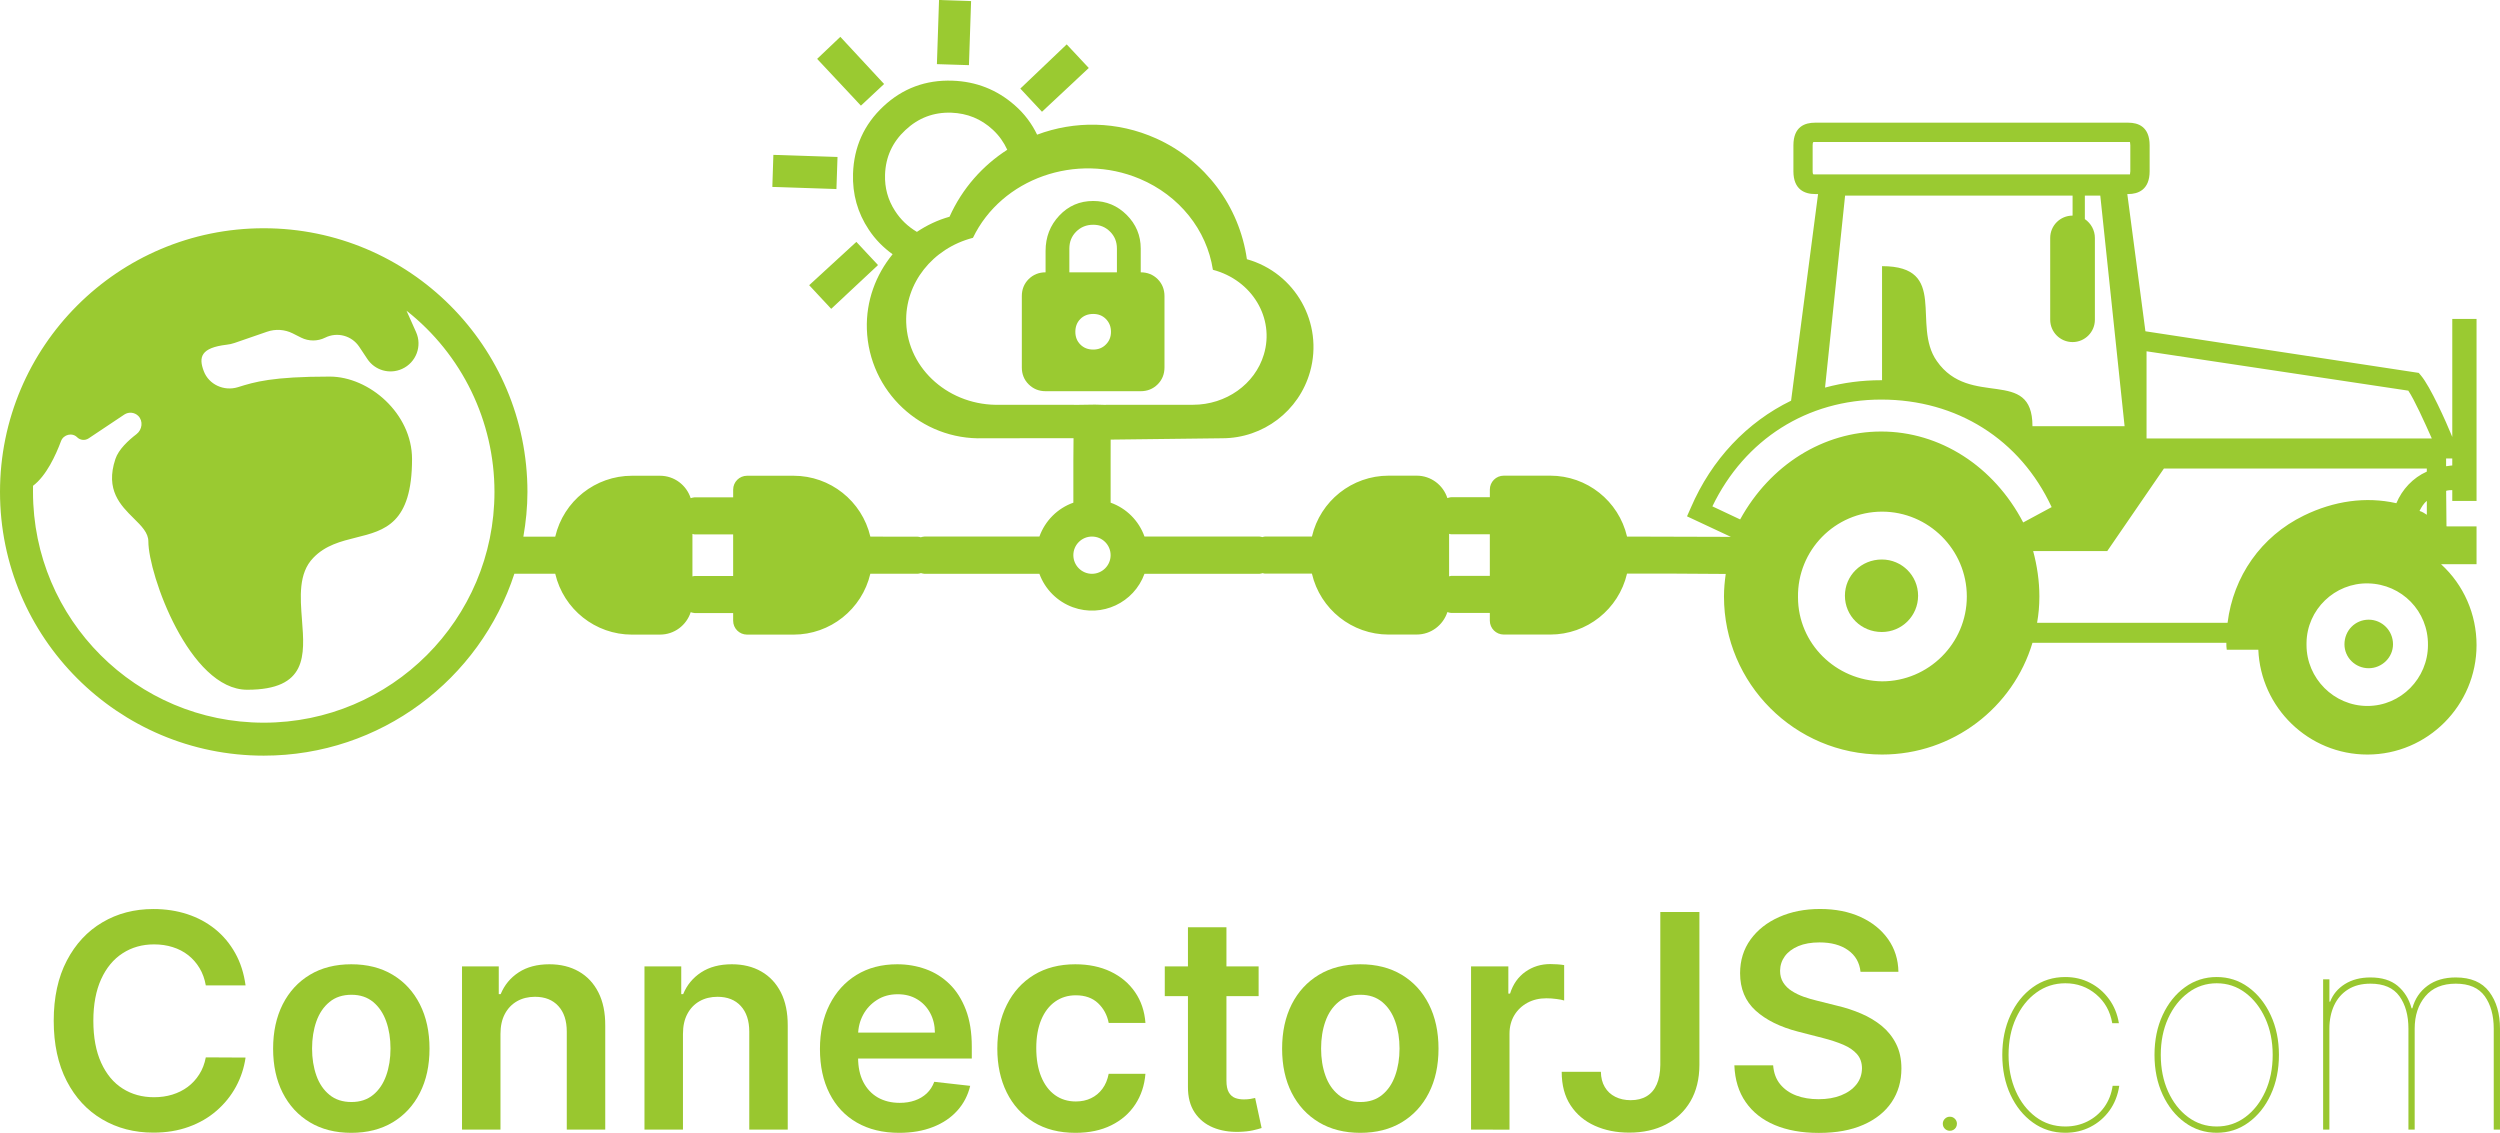 <?xml version="1.0" encoding="utf-8"?>
<!-- Generator: Adobe Illustrator 16.0.2, SVG Export Plug-In . SVG Version: 6.00 Build 0)  -->
<!DOCTYPE svg PUBLIC "-//W3C//DTD SVG 1.1//EN" "http://www.w3.org/Graphics/SVG/1.1/DTD/svg11.dtd">
<svg version="1.1" id="Layer_1" xmlns="http://www.w3.org/2000/svg" xmlns:xlink="http://www.w3.org/1999/xlink" x="0px" y="0px"
	 width="482.53px" height="218.666px" viewBox="23.426 507.526 482.53 218.666"
	 style="enable-background:new 23.426 507.526 482.53 218.666;" xml:space="preserve">
<g>
	<g>
		<rect x="8.5" y="500.462" style="display:none;fill:#0D0933;" width="512" height="163.597"/>
		<g>
			<g>
				<path style="fill:none;" d="M491.833,604.197v2.688c-0.443-0.298-0.893-0.59-1.414-0.741
					C490.795,605.404,491.243,604.669,491.833,604.197z"/>
			</g>
			<g>
				<path style="fill:none;" d="M386.531,580.911c-3.703,0-7.289,0.46-10.852,1.425l3.871-37.057h43.908v3.86
					c-2.391,0-4.32,1.931-4.32,4.31v15.796c0,2.368,1.93,4.304,4.32,4.304c2.368,0,4.304-1.936,4.304-4.304v-15.796
					c0-1.476-0.746-2.816-1.936-3.636v-4.534h2.979l4.691,44.503h-17.782c0-11.542-12.064-3.35-18.467-12.58
					c-4.904-6.964,2.379-18.305-10.566-18.305v22.014H386.531z"/>
			</g>
			<g>
				<path style="fill:none;" d="M468.613,631.604c0,0.14,0,0.291,0,0.426c0,6.42,5.285,11.756,11.756,11.756
					c6.475,0,11.683-5.336,11.683-11.756c0.078-6.531-5.056-11.756-11.531-11.901C474.051,619.987,468.691,625.189,468.613,631.604z
					 M475.936,631.884c0-2.671,2.082-4.753,4.68-4.753c2.548,0,4.691,2.082,4.691,4.753c0,2.542-2.144,4.618-4.691,4.618
					C478.018,636.502,475.936,634.426,475.936,631.884z"/>
			</g>
			<g>
				<path style="fill:none;" d="M370.461,622.815c0.006,8.922,7.289,16.076,16.222,16.217c8.939,0,16.363-7.295,16.363-16.374
					c0-9.073-7.424-16.379-16.363-16.379C377.604,606.296,370.314,613.742,370.461,622.815z M379.518,622.507
					c0-3.866,3.131-6.991,7.126-6.991c3.872,0,6.997,3.125,6.997,6.991c0,3.878-3.125,7.003-6.997,7.003
					C382.648,629.51,379.518,626.385,379.518,622.507z"/>
			</g>
			<g>
				<path style="fill:none;" d="M430.147,613.894l10.937-15.93h50.743v0.589c-2.671,1.189-4.759,3.429-5.875,6.1
					c-5.881-1.33-12.054-0.449-17.855,2.385c-8.266,4.028-13.618,11.744-14.724,20.694h-36.766c0.292-1.645,0.443-3.288,0.443-5.073
					c0-2.974-0.443-5.937-1.2-8.765H430.147z"/>
			</g>
			<g>
				<path style="fill:none;" d="M373.435,541.183c-0.129-0.146-0.146-0.297-0.146-0.6v-5c0-0.303,0.017-0.499,0.146-0.65
					c0,0,0.151,0,0.298,0h60.5c0.079,0,0.157,0,0.304,0c0,0.151,0.067,0.348,0.067,0.65v5c0,0.196-0.067,0.376-0.067,0.6
					c-0.146,0-0.225,0-0.304,0h-60.5C373.586,541.183,373.435,541.183,373.435,541.183z"/>
			</g>
			<g>
				<path style="fill:none;" d="M386.526,584.648c14.6,0,26.799,7.664,32.893,20.756l-5.493,2.963
					c-5.662-10.864-16.076-17.553-27.399-17.553c-11.15,0-21.424,6.408-27.231,16.969l-5.359-2.525
					C360.192,592.308,372.251,584.648,386.526,584.648z"/>
			</g>
			<g>
				<path style="fill:none;" d="M496.742,597.369c-0.376,0-0.813,0.134-1.189,0.146v-1.498h1.189V597.369z"/>
			</g>
			<g>
				<path style="fill:none;" d="M437.734,575.328l50.523,7.598c1.195,1.789,3.053,5.902,4.54,9.235h-55.063V575.328z"/>
			</g>
			<g>
				<path style="fill:none;" d="M234.186,611.088c1.992,0,3.603,1.61,3.603,3.592c0,1.98-1.61,3.597-3.603,3.597
					c-1.98,0-3.591-1.616-3.591-3.597C230.595,612.698,232.205,611.088,234.186,611.088z"/>
			</g>
			<g>
				<path style="fill:none;" d="M310.981,610.65v8.024h-7.446c-0.146,0.011-0.27,0.073-0.415,0.09v-8.204
					c0.146,0.022,0.27,0.09,0.415,0.09H310.981z"/>
			</g>
			<g>
				<path style="fill:none;" d="M29.801,601.291c2.576-1.947,4.383-5.897,5.404-8.63c0.471-1.269,2.154-1.7,3.107-0.741
					c0.596,0.59,1.521,0.68,2.217,0.219l6.902-4.606c0.842-0.55,1.964-0.443,2.682,0.27c0.982,0.987,0.77,2.659-0.336,3.513
					c-1.555,1.195-3.469,2.951-4.08,4.809c-1.997,5.976,1.027,8.955,3.535,11.441c1.498,1.481,2.828,2.794,2.828,4.461
					c0,6.363,7.951,28.629,19.084,28.629c11.627,0,11.105-6.616,10.566-13.507c-0.337-4.427-0.696-8.978,2.166-11.935
					c2.346-2.464,5.364-3.204,8.287-3.939c5.533-1.369,10.791-2.688,10.791-15.15c0-8.781-8.266-15.914-15.896-15.914
					c-11.133,0-14.478,1.038-17.653,2.026l-0.067,0.022c-2.666,0.824-5.6-0.494-6.582-3.098c-1.027-2.705-0.572-4.512,4.416-5.101
					c0.527-0.062,1.049-0.168,1.549-0.348l6.256-2.161c1.617-0.561,3.396-0.448,4.928,0.314l1.66,0.836
					c1.453,0.719,3.16,0.719,4.613,0c2.322-1.161,5.134-0.409,6.576,1.745l1.56,2.346c1.453,2.217,4.304,3.036,6.717,1.937
					c2.71-1.224,3.922-4.416,2.693-7.121l-1.835-4.113c10.718,8.439,16.975,21.334,16.975,34.976
					c0,24.6-19.938,44.542-44.531,44.542c-24.594,0.006-44.537-19.937-44.537-44.537L29.801,601.291z"/>
			</g>
			<g>
				<path style="fill:none;" d="M237.468,585.652h16.229c6.368-0.006,11.946-3.962,13.663-9.685
					c2.133-7.06-2.284-14.388-9.831-16.368c-1.184-7.722-6.503-14.343-14.101-17.553c-12.261-5.173-26.693-0.072-32.209,11.38
					c-7.828,2.031-13.147,8.782-12.884,16.362c0.314,9.063,8.456,16.166,18.147,15.863h12.86l2.031,0.017
					c2.515,0,0.887-0.05,3.406-0.05l1.835,0.05L237.468,585.652z M243.602,583.032h-18.366c-1.296,0-2.379-0.449-3.266-1.324
					c-0.881-0.876-1.318-1.964-1.318-3.266v-13.771c0-1.291,0.438-2.385,1.318-3.271c0.887-0.87,1.97-1.313,3.266-1.313v-4.13
					c0-2.677,0.881-4.944,2.644-6.818c1.762-1.874,3.938-2.822,6.548-2.822c2.514,0,4.68,0.903,6.47,2.693
					c1.796,1.802,2.705,3.973,2.705,6.486v4.591c1.29,0,2.391,0.442,3.266,1.313c0.875,0.887,1.318,1.98,1.318,3.271v13.771
					c0,1.302-0.443,2.39-1.318,3.266C245.992,582.583,244.892,583.032,243.602,583.032z"/>
			</g>
			<g>
				<path style="fill:none;" d="M164.932,610.673v8.024h-7.436c-0.157,0-0.28,0.067-0.421,0.084v-8.204
					c0.141,0.022,0.264,0.09,0.421,0.096H164.932z"/>
			</g>
			<g>
				<path style="fill:none;" d="M234.427,568.123c0.987,0,1.807,0.314,2.446,0.971c0.657,0.656,0.988,1.481,0.988,2.475
					c0,0.981-0.331,1.807-0.988,2.452c-0.64,0.656-1.459,0.977-2.446,0.977c-0.993,0-1.829-0.32-2.48-0.977
					c-0.65-0.646-0.965-1.471-0.965-2.452c0-0.993,0.314-1.818,0.965-2.475C232.598,568.438,233.434,568.123,234.427,568.123z"/>
			</g>
			<g>
				<path style="fill:none;" d="M234.427,550.907c1.296,0,2.379,0.443,3.255,1.324c0.892,0.881,1.324,1.964,1.324,3.266v4.591
					h-9.181v-4.591c0-1.302,0.438-2.385,1.319-3.266C232.036,551.351,233.119,550.907,234.427,550.907z"/>
			</g>
			<g>
				<path style="fill:none;" d="M206.696,549.358c-2.301,0.64-4.405,1.655-6.296,2.924c-1.734-1.027-3.153-2.374-4.248-4.091
					c-1.357-2.104-1.986-4.427-1.902-6.958c0.112-3.4,1.42-6.273,3.928-8.602c2.503-2.357,5.46-3.468,8.86-3.355
					c3.092,0.112,5.763,1.2,8.019,3.293c1.218,1.128,2.127,2.43,2.783,3.861C213.109,539.478,209.171,543.849,206.696,549.358z"/>
			</g>
			<g>
				<path style="fill:#9ACA31;" d="M386.644,615.516c3.872,0,6.997,3.125,6.997,6.991c0,3.878-3.125,7.003-6.997,7.003
					c-3.995,0-7.126-3.125-7.126-7.003C379.518,618.641,382.648,615.516,386.644,615.516z"/>
			</g>
			<g>
				<path style="fill:#9ACA31;" d="M480.615,627.131c2.548,0,4.691,2.082,4.691,4.753c0,2.542-2.144,4.618-4.691,4.618
					c-2.598,0-4.68-2.076-4.68-4.618C475.936,629.213,478.018,627.131,480.615,627.131z"/>
			</g>
			<g>
				<path style="fill:#9ACA31;" d="M23.426,602.475c0,28.113,22.793,50.9,50.9,50.9c22.597,0,41.736-14.741,48.381-35.115h7.884
					c1.61,6.879,7.754,11.755,14.808,11.755h5.409l0.006-0.005c2.783,0.005,5.112-1.818,5.926-4.321
					c0.252,0.057,0.482,0.157,0.757,0.163h7.436v1.481c0,1.487,1.2,2.677,2.682,2.682h8.984c7.064,0,13.197-4.876,14.813-11.755
					h9.096c0.039,0,0.078,0,0.123,0c0.196,0,0.365-0.09,0.55-0.118c0.22,0.039,0.427,0.135,0.657,0.135h22.203
					c1.101,3.002,3.463,5.364,6.47,6.458c5.601,2.032,11.778-0.858,13.815-6.458h22.221c0.208,0,0.387-0.09,0.589-0.129
					c0.141,0.022,0.259,0.09,0.41,0.095h9.096c1.604,6.886,7.743,11.762,14.808,11.762h5.409l0.006-0.006
					c2.772,0.006,5.106-1.823,5.926-4.332c0.252,0.067,0.482,0.163,0.746,0.169h7.446v1.481c0,1.486,1.201,2.682,2.683,2.688h8.978
					c7.07,0,13.209-4.876,14.819-11.762h9.096c0.022,0,5.359,0.034,9.955,0.063c-0.197,1.414-0.337,2.855-0.337,4.354
					c0,16.823,13.686,30.503,30.508,30.503c13.692,0,25.302-9.079,29.033-21.569h37.422c0,0.438,0,0.893,0.078,1.341h6.094
					c0.454,11.172,9.68,20.229,21.06,20.229c11.615,0,21.059-9.511,21.059-21.132c0-5.942-2.452-11.587-6.846-15.604h6.846v-7.306
					h-5.65c-0.079,0-0.079-0.006-0.151-0.012l-0.067-6.846c0.432-0.129,0.808-0.141,1.184-0.141v2.094h4.686v-35.133h-4.686v22.776
					c-1.268-3.114-4.23-9.674-6.021-11.828l-0.449-0.533l-52.757-8.03l-3.496-26.49h0.213c1.857,0,4.097-0.813,4.097-4.394v-5
					c0-3.631-2.239-4.377-4.097-4.377h-60.5c-1.925,0-4.158,0.746-4.158,4.377v5c0,3.58,2.233,4.394,4.158,4.394h0.601
					l-5.208,39.885c-8.484,4.13-15.335,11.307-19.358,20.678l-0.729,1.644l8.468,3.962l-20.044-0.057
					c-1.61-6.885-7.749-11.755-14.813-11.755h-8.983c-1.481,0-2.683,1.2-2.683,2.682v1.481h-7.446c-0.264,0-0.499,0.106-0.752,0.163
					c-0.813-2.503-3.147-4.326-5.926-4.326h-5.409c-7.064,0-13.203,4.87-14.808,11.755h-9.096c-0.169,0.006-0.314,0.079-0.482,0.107
					c-0.175-0.034-0.332-0.107-0.517-0.107h-22.221c-1.089-3.058-3.484-5.459-6.537-6.542v-8.182l0.006-3.989l21.559-0.259
					c7.889-0.011,14.802-5.263,16.929-12.85c2.632-9.365-2.839-19.084-12.193-21.71c-1.453-10.252-8.047-19.033-17.474-23.292
					c-7.575-3.412-15.807-3.451-23.017-0.746c-1.021-2.121-2.43-4.029-4.321-5.679c-3.429-3.008-7.446-4.585-12.024-4.742
					c-5.163-0.174-9.612,1.481-13.333,4.966c-3.726,3.485-5.679,7.812-5.853,12.974c-0.129,3.962,0.881,7.575,3.042,10.813
					c1.257,1.907,2.811,3.456,4.595,4.747c-3.254,3.978-5.146,9.039-4.966,14.46c0.398,12.024,10.477,21.452,22.49,21.059
					l17.4-0.017l-0.033,4.265v8.182c-3.059,1.083-5.454,3.484-6.555,6.542h-22.203c-0.247,0-0.455,0.085-0.69,0.141
					c-0.213-0.045-0.409-0.129-0.64-0.123l-9.096-0.006c-1.616-6.88-7.749-11.75-14.813-11.75h-8.984
					c-1.481,0-2.682,1.201-2.682,2.677v1.486h-7.436c-0.274,0.006-0.505,0.102-0.763,0.163c-0.813-2.503-3.143-4.326-5.926-4.326
					h-5.409c-7.059,0-13.203,4.87-14.808,11.756h-6.15c0.488-2.812,0.785-5.685,0.785-8.631c0-28.106-22.793-50.894-50.899-50.894
					C46.219,551.581,23.426,574.368,23.426,602.475z M495.553,596.017h1.189v1.353c-0.376,0-0.813,0.134-1.189,0.146V596.017z
					 M373.732,541.183c-0.146,0-0.298,0-0.298,0c-0.129-0.146-0.146-0.297-0.146-0.6v-5c0-0.303,0.017-0.499,0.146-0.65
					c0,0,0.151,0,0.298,0h60.5c0.079,0,0.157,0,0.304,0c0,0.151,0.067,0.348,0.067,0.65v5c0,0.196-0.067,0.376-0.067,0.6
					c-0.146,0-0.225,0-0.304,0H373.732z M386.683,558.897v22.014h-0.151c-3.703,0-7.289,0.46-10.852,1.425l3.871-37.057h43.908v3.86
					c-2.391,0-4.32,1.931-4.32,4.31v15.796c0,2.368,1.93,4.304,4.32,4.304c2.368,0,4.304-1.936,4.304-4.304v-15.796
					c0-1.476-0.746-2.816-1.936-3.636v-4.534h2.979l4.691,44.503h-17.782c0-11.542-12.064-3.35-18.467-12.58
					C392.345,570.238,399.628,558.897,386.683,558.897z M492.798,592.161h-55.063v-16.833l50.523,7.598
					C489.453,584.715,491.311,588.828,492.798,592.161z M491.833,606.886c-0.443-0.298-0.893-0.59-1.414-0.741
					c0.376-0.74,0.824-1.476,1.414-1.947V606.886z M468.613,631.604c0.078-6.414,5.438-11.616,11.907-11.476
					c6.476,0.146,11.609,5.37,11.531,11.901c0,6.42-5.208,11.756-11.683,11.756c-6.471,0-11.756-5.336-11.756-11.756
					C468.613,631.895,468.613,631.743,468.613,631.604z M417.051,622.658c0-2.974-0.443-5.937-1.2-8.765h14.297l10.937-15.93h50.743
					v0.589c-2.671,1.189-4.759,3.429-5.875,6.1c-5.881-1.33-12.054-0.449-17.855,2.385c-8.266,4.028-13.618,11.744-14.724,20.694
					h-36.766C416.899,626.087,417.051,624.443,417.051,622.658z M370.461,622.815c-0.146-9.073,7.143-16.52,16.222-16.536
					c8.939,0,16.363,7.306,16.363,16.379c0,9.079-7.424,16.374-16.363,16.374C377.75,638.892,370.467,631.737,370.461,622.815z
					 M359.295,607.783l-5.359-2.525c6.257-12.95,18.315-20.609,32.591-20.609c14.6,0,26.799,7.664,32.893,20.756l-5.493,2.963
					c-5.662-10.864-16.076-17.553-27.399-17.553C375.376,590.814,365.103,597.223,359.295,607.783z M303.12,610.561
					c0.146,0.022,0.27,0.09,0.415,0.09h7.446v8.024h-7.446c-0.146,0.011-0.27,0.073-0.415,0.09V610.561z M217.84,536.431
					c-4.73,3.047-8.669,7.418-11.144,12.928c-2.301,0.64-4.405,1.655-6.296,2.924c-1.734-1.027-3.153-2.374-4.248-4.091
					c-1.357-2.104-1.986-4.427-1.902-6.958c0.112-3.4,1.42-6.273,3.928-8.602c2.503-2.357,5.46-3.468,8.86-3.355
					c3.092,0.112,5.763,1.2,8.019,3.293C216.274,533.697,217.184,534.999,217.84,536.431z M237.468,585.652l-0.853,0.017
					l-1.835-0.05c-2.52,0-0.892,0.05-3.406,0.05l-2.031-0.017h-12.86c-9.691,0.303-17.833-6.801-18.147-15.863
					c-0.264-7.58,5.056-14.331,12.884-16.362c5.516-11.452,19.948-16.553,32.209-11.38c7.598,3.21,12.917,9.831,14.101,17.553
					c7.547,1.98,11.964,9.309,9.831,16.368c-1.717,5.723-7.295,9.679-13.663,9.685H237.468z M230.595,614.68
					c0-1.981,1.61-3.592,3.591-3.592c1.992,0,3.603,1.61,3.603,3.592c0,1.98-1.61,3.597-3.603,3.597
					C232.205,618.276,230.595,616.66,230.595,614.68z M157.075,610.577c0.141,0.022,0.264,0.09,0.421,0.096h7.436v8.024h-7.436
					c-0.157,0-0.28,0.067-0.421,0.084V610.577z M29.795,602.475l0.006-1.184c2.576-1.947,4.383-5.897,5.404-8.63
					c0.471-1.269,2.154-1.7,3.107-0.741c0.596,0.59,1.521,0.68,2.217,0.219l6.902-4.606c0.842-0.55,1.964-0.443,2.682,0.27
					c0.982,0.987,0.77,2.659-0.336,3.513c-1.555,1.195-3.469,2.951-4.08,4.809c-1.997,5.976,1.027,8.955,3.535,11.441
					c1.498,1.481,2.828,2.794,2.828,4.461c0,6.363,7.951,28.629,19.084,28.629c11.627,0,11.105-6.616,10.566-13.507
					c-0.337-4.427-0.696-8.978,2.166-11.935c2.346-2.464,5.364-3.204,8.287-3.939c5.533-1.369,10.791-2.688,10.791-15.15
					c0-8.781-8.266-15.914-15.896-15.914c-11.133,0-14.478,1.038-17.653,2.026l-0.067,0.022c-2.666,0.824-5.6-0.494-6.582-3.098
					c-1.027-2.705-0.572-4.512,4.416-5.101c0.527-0.062,1.049-0.168,1.549-0.348l6.256-2.161c1.617-0.561,3.396-0.448,4.928,0.314
					l1.66,0.836c1.453,0.719,3.16,0.719,4.613,0c2.322-1.161,5.134-0.409,6.576,1.745l1.56,2.346
					c1.453,2.217,4.304,3.036,6.717,1.937c2.71-1.224,3.922-4.416,2.693-7.121l-1.835-4.113
					c10.718,8.439,16.975,21.334,16.975,34.976c0,24.6-19.938,44.542-44.531,44.542C49.738,647.018,29.795,627.075,29.795,602.475z"
					/>
			</g>
			<g>
				<path style="fill:#9ACA31;" d="M225.235,583.032h18.366c1.29,0,2.391-0.449,3.266-1.324c0.875-0.876,1.318-1.964,1.318-3.266
					v-13.771c0-1.291-0.443-2.385-1.318-3.271c-0.875-0.87-1.976-1.313-3.266-1.313v-4.591c0-2.514-0.909-4.685-2.705-6.486
					c-1.79-1.79-3.956-2.693-6.47-2.693c-2.609,0-4.786,0.948-6.548,2.822c-1.763,1.874-2.644,4.142-2.644,6.818v4.13
					c-1.296,0-2.379,0.442-3.266,1.313c-0.881,0.887-1.318,1.98-1.318,3.271v13.771c0,1.302,0.438,2.39,1.318,3.266
					C222.856,582.583,223.939,583.032,225.235,583.032z M230.981,571.568c0-0.993,0.314-1.818,0.965-2.475
					c0.651-0.656,1.487-0.971,2.48-0.971c0.987,0,1.807,0.314,2.446,0.971c0.657,0.656,0.988,1.481,0.988,2.475
					c0,0.981-0.331,1.807-0.988,2.452c-0.64,0.656-1.459,0.977-2.446,0.977c-0.993,0-1.829-0.32-2.48-0.977
					C231.296,573.375,230.981,572.55,230.981,571.568z M229.825,555.497c0-1.302,0.438-2.385,1.319-3.266
					c0.892-0.881,1.975-1.324,3.282-1.324c1.296,0,2.379,0.443,3.255,1.324c0.892,0.881,1.324,1.964,1.324,3.266v4.591h-9.181
					V555.497z"/>
			</g>
			<g>
				<polygon style="fill:#9ACA31;" points="204.261,519.905 204.67,507.526 210.859,507.734 210.444,520.102 				"/>
			</g>
			<g>
				<polygon style="fill:#9ACA31;" points="181.143,518.89 185.62,514.636 194.065,523.737 189.593,527.918 				"/>
			</g>
			<g>
				<polygon style="fill:#9ACA31;" points="184.868,544.017 172.495,543.607 172.697,537.418 185.076,537.827 				"/>
			</g>
			<g>
				<polygon style="fill:#9ACA31;" points="192.893,558.685 183.858,567.135 179.604,562.573 188.712,554.213 				"/>
			</g>
			<g>
				<polygon style="fill:#9ACA31;" points="220.359,524.624 229.31,516.095 233.574,520.646 224.54,529.097 				"/>
			</g>
		</g>
	</g>
	<g>
		<path style="fill:#99C72F;" d="M70.824,697.721h-7.676c-0.219-1.257-0.623-2.374-1.212-3.35c-0.589-0.977-1.318-1.808-2.188-2.492
			c-0.881-0.685-1.868-1.2-2.99-1.549c-1.111-0.354-2.313-0.527-3.592-0.527c-2.289,0-4.314,0.572-6.076,1.718
			c-1.768,1.139-3.143,2.811-4.142,4.999c-0.999,2.2-1.504,4.876-1.504,8.03c0,3.215,0.511,5.92,1.515,8.113
			c1.005,2.2,2.379,3.855,4.142,4.966c1.751,1.117,3.765,1.673,6.038,1.673c1.262,0,2.435-0.163,3.54-0.5
			c1.101-0.342,2.093-0.83,2.974-1.486c0.887-0.662,1.628-1.465,2.234-2.425c0.611-0.959,1.031-2.048,1.262-3.282l7.676,0.039
			c-0.291,2.004-0.908,3.872-1.857,5.623c-0.953,1.75-2.193,3.294-3.725,4.623c-1.532,1.336-3.322,2.38-5.376,3.12
			c-2.048,0.746-4.327,1.122-6.829,1.122c-3.692,0-6.986-0.858-9.881-2.569c-2.907-1.706-5.191-4.175-6.857-7.401
			c-1.666-3.232-2.503-7.099-2.503-11.615c0-4.523,0.842-8.4,2.525-11.615c1.683-3.222,3.973-5.685,6.874-7.391
			c2.895-1.717,6.178-2.569,9.842-2.569c2.334,0,4.512,0.331,6.525,0.987c2.01,0.656,3.799,1.616,5.371,2.879
			c1.576,1.268,2.867,2.811,3.889,4.64C69.843,693.305,70.505,695.387,70.824,697.721z"/>
		<path style="fill:#99C72F;" d="M91.228,726.176c-3.075,0-5.74-0.68-7.996-2.031c-2.256-1.358-4.001-3.249-5.241-5.685
			c-1.234-2.436-1.852-5.274-1.852-8.529s0.617-6.105,1.852-8.558c1.24-2.446,2.985-4.343,5.241-5.7
			c2.256-1.358,4.921-2.031,7.996-2.031c3.08,0,5.746,0.673,8.002,2.031c2.255,1.357,4.006,3.254,5.24,5.7
			c1.24,2.452,1.857,5.303,1.857,8.558s-0.617,6.094-1.857,8.529c-1.234,2.436-2.985,4.326-5.24,5.685
			C96.974,725.496,94.308,726.176,91.228,726.176z M91.267,720.228c1.678,0,3.063-0.46,4.191-1.386
			c1.117-0.921,1.953-2.161,2.509-3.727c0.556-1.56,0.83-3.294,0.83-5.207c0-1.931-0.274-3.676-0.83-5.241s-1.392-2.816-2.509-3.742
			c-1.128-0.932-2.514-1.397-4.191-1.397c-1.706,0-3.126,0.466-4.247,1.397c-1.135,0.926-1.976,2.177-2.531,3.742
			c-0.55,1.565-0.83,3.311-0.83,5.241c0,1.913,0.28,3.647,0.83,5.207c0.556,1.565,1.396,2.806,2.531,3.727
			C88.141,719.768,89.561,720.228,91.267,720.228z"/>
		<path style="fill:#99C72F;" d="M120.024,707.097v18.461h-7.424v-31.507h7.093v5.354h0.37c0.729-1.763,1.886-3.165,3.479-4.203
			s3.563-1.56,5.92-1.56c2.171,0,4.067,0.466,5.689,1.396c1.622,0.926,2.879,2.272,3.776,4.04c0.893,1.763,1.336,3.906,1.318,6.42
			v20.06h-7.424v-18.909c0-2.11-0.538-3.76-1.633-4.949c-1.083-1.185-2.581-1.779-4.5-1.779c-1.296,0-2.452,0.281-3.456,0.848
			c-0.999,0.572-1.79,1.386-2.357,2.452C120.305,704.286,120.024,705.576,120.024,707.097z"/>
		<path style="fill:#99C72F;" d="M155.246,707.097v18.461h-7.429v-31.507h7.098v5.354h0.37c0.725-1.763,1.886-3.165,3.479-4.203
			s3.563-1.56,5.92-1.56c2.172,0,4.068,0.466,5.685,1.396c1.621,0.926,2.878,2.272,3.781,4.04c0.893,1.763,1.33,3.906,1.319,6.42
			v20.06h-7.424v-18.909c0-2.11-0.545-3.76-1.633-4.949c-1.083-1.185-2.581-1.779-4.501-1.779c-1.296,0-2.452,0.281-3.456,0.848
			c-1.005,0.572-1.79,1.386-2.356,2.452C155.527,704.286,155.246,705.576,155.246,707.097z"/>
		<path style="fill:#99C72F;" d="M196.983,726.176c-3.159,0-5.881-0.662-8.176-1.981c-2.29-1.318-4.046-3.192-5.274-5.622
			c-1.235-2.424-1.847-5.286-1.847-8.58c0-3.243,0.617-6.094,1.852-8.546c1.24-2.458,2.969-4.371,5.202-5.746
			c2.228-1.369,4.848-2.059,7.85-2.059c1.947,0,3.782,0.313,5.511,0.937c1.733,0.623,3.26,1.577,4.596,2.879
			c1.33,1.296,2.379,2.951,3.147,4.954c0.769,2.004,1.15,4.383,1.15,7.149v2.272h-25.823v-5h18.703
			c-0.012-1.419-0.32-2.693-0.927-3.81c-0.6-1.111-1.437-1.992-2.508-2.632c-1.071-0.646-2.317-0.965-3.743-0.965
			c-1.521,0-2.85,0.364-4,1.1c-1.146,0.729-2.043,1.684-2.677,2.867c-0.634,1.189-0.96,2.48-0.971,3.889v4.365
			c0,1.835,0.331,3.406,0.999,4.708c0.673,1.308,1.61,2.307,2.811,3.002c1.207,0.685,2.615,1.032,4.231,1.032
			c1.077,0,2.054-0.156,2.929-0.465c0.875-0.304,1.633-0.758,2.278-1.358c0.64-0.606,1.128-1.353,1.453-2.239l6.936,0.78
			c-0.438,1.835-1.268,3.429-2.491,4.786c-1.224,1.364-2.789,2.419-4.691,3.159C201.606,725.8,199.43,726.176,196.983,726.176z"/>
		<path style="fill:#99C72F;" d="M231.01,726.176c-3.143,0-5.836-0.69-8.086-2.071c-2.25-1.386-3.984-3.294-5.19-5.734
			c-1.206-2.441-1.813-5.258-1.813-8.439c0-3.204,0.611-6.032,1.846-8.484c1.229-2.458,2.969-4.371,5.213-5.746
			c2.251-1.369,4.916-2.059,7.991-2.059c2.559,0,4.825,0.466,6.801,1.402c1.975,0.942,3.552,2.262,4.725,3.962
			c1.178,1.705,1.846,3.687,2.015,5.953h-7.093c-0.292-1.515-0.971-2.777-2.043-3.799c-1.077-1.021-2.514-1.531-4.298-1.531
			c-1.521,0-2.851,0.409-4.001,1.223c-1.145,0.813-2.043,1.98-2.677,3.496c-0.634,1.521-0.959,3.339-0.959,5.46
			c0,2.148,0.319,3.989,0.948,5.526c0.628,1.538,1.509,2.716,2.654,3.547c1.145,0.824,2.485,1.24,4.034,1.24
			c1.094,0,2.076-0.208,2.94-0.629c0.869-0.415,1.599-1.021,2.188-1.813c0.589-0.791,0.993-1.756,1.212-2.896h7.093
			c-0.18,2.233-0.837,4.209-1.97,5.92c-1.134,1.723-2.677,3.059-4.635,4.023C235.947,725.692,233.652,726.176,231.01,726.176z"/>
		<path style="fill:#99C72F;" d="M266.355,694.051v5.746h-18.113v-5.746H266.355z M252.714,686.504h7.43v29.577
			c0,0.998,0.151,1.762,0.46,2.289c0.303,0.521,0.713,0.881,1.218,1.077c0.505,0.191,1.066,0.28,1.684,0.28
			c0.466,0,0.892-0.033,1.279-0.095c0.393-0.067,0.689-0.135,0.897-0.186l1.251,5.802c-0.398,0.135-0.965,0.286-1.7,0.455
			c-0.724,0.157-1.621,0.258-2.676,0.286c-1.857,0.051-3.53-0.23-5.022-0.853c-1.487-0.623-2.665-1.589-3.535-2.901
			c-0.87-1.318-1.296-2.957-1.285-4.921V686.504z"/>
		<path style="fill:#99C72F;" d="M285.983,726.176c-3.075,0-5.74-0.68-7.996-2.031c-2.256-1.358-4.007-3.249-5.247-5.685
			c-1.234-2.436-1.852-5.274-1.852-8.529s0.617-6.105,1.852-8.558c1.24-2.446,2.991-4.343,5.247-5.7
			c2.256-1.358,4.921-2.031,7.996-2.031c3.08,0,5.746,0.673,8.002,2.031c2.255,1.357,4,3.254,5.235,5.7
			c1.239,2.452,1.856,5.303,1.856,8.558s-0.617,6.094-1.856,8.529c-1.235,2.436-2.98,4.326-5.235,5.685
			C291.729,725.496,289.063,726.176,285.983,726.176z M286.022,720.228c1.672,0,3.063-0.46,4.187-1.386
			c1.122-0.921,1.958-2.161,2.508-3.727c0.556-1.56,0.836-3.294,0.836-5.207c0-1.931-0.28-3.676-0.836-5.241
			c-0.55-1.565-1.386-2.816-2.508-3.742c-1.123-0.932-2.515-1.397-4.187-1.397c-1.711,0-3.125,0.466-4.253,1.397
			c-1.128,0.926-1.976,2.177-2.525,3.742c-0.556,1.565-0.83,3.311-0.83,5.241c0,1.913,0.274,3.647,0.83,5.207
			c0.55,1.565,1.397,2.806,2.525,3.727C282.897,719.768,284.312,720.228,286.022,720.228z"/>
		<path style="fill:#99C72F;" d="M307.356,725.558v-31.507h7.199v5.252h0.331c0.572-1.817,1.561-3.227,2.963-4.214
			c1.402-0.993,3.008-1.487,4.814-1.487c0.409,0,0.87,0.018,1.381,0.051c0.51,0.034,0.937,0.09,1.284,0.151v6.829
			c-0.319-0.106-0.813-0.208-1.492-0.292c-0.674-0.095-1.33-0.135-1.958-0.135c-1.353,0-2.57,0.292-3.643,0.87
			c-1.071,0.584-1.913,1.386-2.53,2.407c-0.611,1.026-0.926,2.211-0.926,3.558v18.517H307.356z"/>
		<path style="fill:#99C72F;" d="M343.886,683.552h7.547v29.532c-0.011,2.711-0.589,5.039-1.717,6.986
			c-1.139,1.953-2.727,3.445-4.753,4.494c-2.031,1.044-4.394,1.571-7.087,1.571c-2.457,0-4.674-0.443-6.638-1.329
			c-1.959-0.882-3.519-2.188-4.663-3.929c-1.15-1.733-1.723-3.894-1.723-6.48h7.563c0.018,1.139,0.264,2.115,0.752,2.935
			c0.483,0.825,1.156,1.453,2.021,1.886c0.864,0.438,1.857,0.656,2.974,0.656c1.218,0,2.25-0.253,3.098-0.769
			c0.848-0.511,1.498-1.274,1.941-2.29c0.443-1.01,0.668-2.256,0.685-3.731V683.552z"/>
		<path style="fill:#99C72F;" d="M382.53,695.095c-0.19-1.784-0.993-3.182-2.412-4.181c-1.414-0.999-3.249-1.492-5.505-1.492
			c-1.588,0-2.946,0.235-4.085,0.712c-1.128,0.478-2.003,1.134-2.604,1.953c-0.595,0.819-0.909,1.751-0.921,2.806
			c0,0.881,0.202,1.633,0.606,2.272c0.404,0.651,0.954,1.189,1.649,1.633c0.696,0.443,1.471,0.819,2.317,1.122
			c0.848,0.298,1.706,0.55,2.564,0.752l3.939,0.988c1.588,0.37,3.114,0.875,4.579,1.503c1.476,0.629,2.794,1.42,3.967,2.374
			c1.161,0.96,2.093,2.115,2.771,3.468c0.69,1.357,1.027,2.935,1.027,4.759c0,2.457-0.629,4.623-1.886,6.492
			c-1.257,1.862-3.074,3.321-5.448,4.365c-2.368,1.049-5.235,1.571-8.602,1.571c-3.267,0-6.1-0.505-8.502-1.516
			c-2.401-1.01-4.275-2.491-5.616-4.433c-1.353-1.936-2.082-4.304-2.188-7.099h7.485c0.112,1.465,0.561,2.683,1.353,3.653
			c0.797,0.971,1.829,1.694,3.108,2.178c1.279,0.477,2.71,0.712,4.298,0.712c1.655,0,3.109-0.247,4.354-0.746
			c1.257-0.499,2.233-1.195,2.952-2.093c0.706-0.893,1.071-1.941,1.082-3.148c-0.011-1.094-0.336-2.003-0.965-2.716
			c-0.628-0.718-1.504-1.324-2.632-1.807s-2.446-0.914-3.95-1.302l-4.78-1.229c-3.457-0.893-6.189-2.239-8.192-4.052
			c-2.004-1.813-3.008-4.226-3.008-7.228c0-2.479,0.679-4.646,2.02-6.503c1.353-1.863,3.188-3.306,5.511-4.338
			s4.954-1.554,7.9-1.554c2.974,0,5.595,0.521,7.845,1.554c2.244,1.032,4.012,2.458,5.303,4.287c1.279,1.818,1.941,3.917,1.98,6.279
			H382.53z"/>
		<path style="fill:#99C72F;" d="M399.774,725.782c-0.376,0-0.702-0.135-0.966-0.393c-0.264-0.264-0.398-0.589-0.398-0.965
			s0.135-0.696,0.398-0.96c0.264-0.27,0.59-0.398,0.966-0.398c0.381,0,0.695,0.129,0.965,0.398c0.264,0.264,0.398,0.584,0.398,0.96
			c0,0.252-0.067,0.482-0.18,0.69c-0.123,0.207-0.286,0.37-0.494,0.487C400.257,725.727,400.026,725.782,399.774,725.782z"/>
		<path style="fill:#99C72F;" d="M422.057,726.164c-2.346,0-4.434-0.656-6.263-1.976c-1.835-1.313-3.271-3.108-4.326-5.369
			c-1.049-2.268-1.576-4.832-1.576-7.683c0-2.833,0.527-5.392,1.57-7.659c1.044-2.272,2.48-4.073,4.315-5.393
			c1.829-1.324,3.922-1.98,6.279-1.98c1.733,0,3.327,0.37,4.78,1.122c1.454,0.746,2.671,1.79,3.659,3.137
			c0.981,1.336,1.615,2.89,1.902,4.652h-1.28c-0.393-2.278-1.425-4.136-3.108-5.562c-1.684-1.425-3.664-2.144-5.953-2.144
			c-2.082,0-3.95,0.601-5.605,1.808c-1.655,1.2-2.957,2.845-3.917,4.927c-0.96,2.081-1.431,4.443-1.431,7.092
			c0,2.564,0.46,4.888,1.386,6.986c0.92,2.088,2.217,3.748,3.86,4.982c1.649,1.229,3.552,1.847,5.707,1.847
			c1.543,0,2.968-0.325,4.259-0.971c1.302-0.651,2.379-1.56,3.243-2.744c0.858-1.189,1.403-2.564,1.633-4.136h1.279
			c-0.274,1.824-0.903,3.412-1.885,4.775c-0.982,1.358-2.211,2.413-3.682,3.159C425.435,725.788,423.813,726.164,422.057,726.164z"
			/>
		<path style="fill:#99C72F;" d="M451.28,726.164c-2.278,0-4.327-0.656-6.139-1.976c-1.813-1.313-3.244-3.108-4.299-5.381
			c-1.049-2.272-1.571-4.831-1.571-7.671c0-2.861,0.522-5.426,1.571-7.688c1.055-2.267,2.486-4.057,4.299-5.369
			c1.812-1.319,3.86-1.976,6.139-1.976c2.272,0,4.314,0.656,6.127,1.98c1.807,1.319,3.238,3.114,4.293,5.382
			c1.055,2.267,1.588,4.825,1.588,7.67c0,2.84-0.527,5.398-1.577,7.671c-1.049,2.272-2.485,4.068-4.298,5.381
			C455.601,725.508,453.553,726.164,451.28,726.164z M451.28,724.952c2.048,0,3.889-0.601,5.521-1.813
			c1.627-1.206,2.912-2.856,3.86-4.943c0.948-2.093,1.42-4.45,1.42-7.06c0-2.62-0.478-4.977-1.432-7.059
			c-0.948-2.082-2.233-3.731-3.86-4.943c-1.621-1.218-3.462-1.824-5.51-1.824c-2.043,0-3.878,0.606-5.505,1.824
			c-1.633,1.212-2.924,2.861-3.872,4.943s-1.42,4.438-1.42,7.059c0,2.609,0.466,4.967,1.409,7.06
			c0.948,2.087,2.233,3.737,3.86,4.943C447.386,724.352,449.227,724.952,451.28,724.952z"/>
		<path style="fill:#99C72F;" d="M471.817,725.558v-29.004h1.212v4.304h0.151c0.527-1.403,1.476-2.536,2.839-3.395
			c1.369-0.854,3.014-1.279,4.938-1.279c2.194,0,3.939,0.532,5.241,1.615c1.302,1.089,2.199,2.536,2.693,4.349h0.146
			c0.482-1.813,1.448-3.26,2.912-4.349c1.459-1.083,3.283-1.615,5.471-1.615c2.907,0,5.062,0.914,6.453,2.761
			c1.392,1.846,2.082,4.225,2.082,7.132v19.481h-1.206v-19.481c0-2.576-0.584-4.663-1.734-6.273
			c-1.161-1.61-3.024-2.419-5.595-2.419c-2.563,0-4.528,0.813-5.886,2.446c-1.363,1.628-2.043,3.709-2.043,6.246v19.481h-1.206
			v-19.481c0-2.576-0.578-4.663-1.739-6.273c-1.156-1.61-3.019-2.419-5.589-2.419c-1.712,0-3.153,0.37-4.332,1.117
			c-1.179,0.74-2.07,1.772-2.683,3.08c-0.605,1.308-0.914,2.806-0.914,4.495v19.481H471.817z"/>
	</g>
</g>
</svg>
